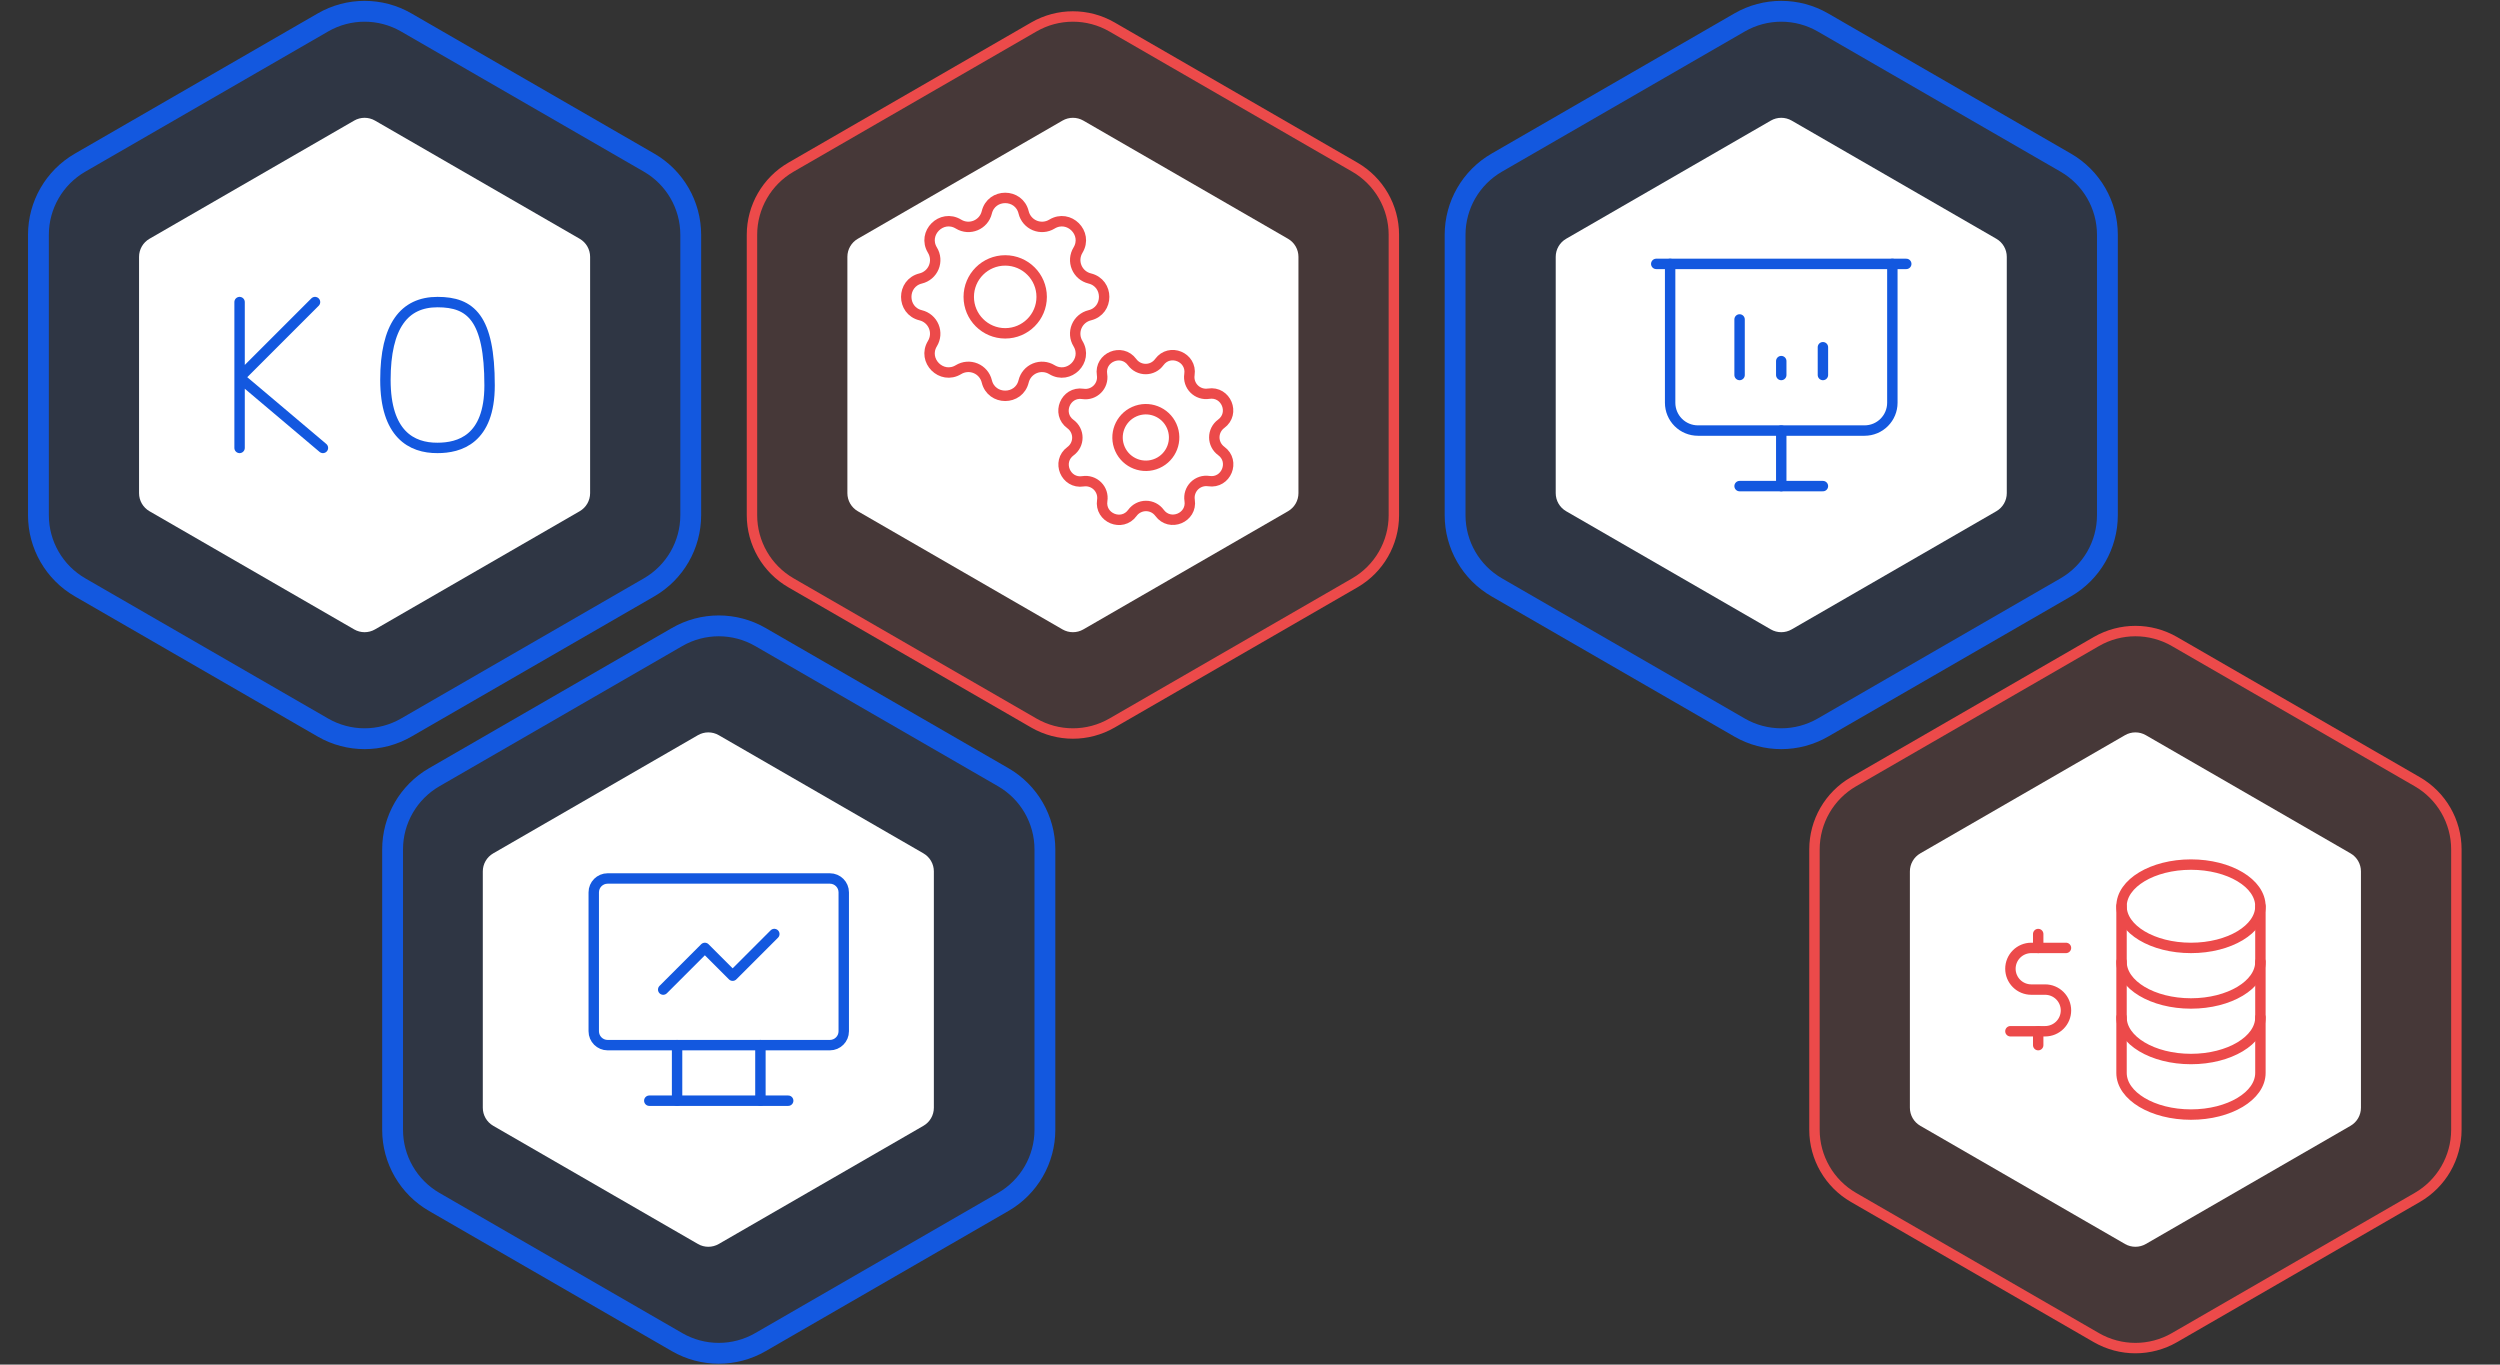 <svg width="240" height="131" viewBox="0 0 240 131" fill="none" xmlns="http://www.w3.org/2000/svg">
<rect x="0" y="0" width="240" height="131" fill="#333333" stroke="none"/>
<path d="M208.75 61.588C206.429 60.248 203.571 60.248 201.25 61.588L177.939 75.046C175.619 76.386 174.189 78.862 174.189 81.541V108.459C174.189 111.138 175.619 113.614 177.939 114.954L201.25 128.412C203.571 129.752 206.429 129.752 208.75 128.412L232.061 114.954C234.381 113.614 235.811 111.138 235.811 108.459V81.541C235.811 78.862 234.381 76.386 232.061 75.046L208.75 61.588Z" fill="#F46565" fill-opacity="0.1" stroke="#EC4A4A"/>
<path d="M39 2.155C36.525 0.726 33.475 0.726 31 2.155L7.689 15.613C5.214 17.042 3.689 19.683 3.689 22.541V49.459C3.689 52.317 5.214 54.958 7.689 56.387L31 69.845C33.475 71.274 36.525 71.274 39 69.845L62.311 56.387C64.786 54.958 66.311 52.317 66.311 49.459V22.541C66.311 19.683 64.786 17.042 62.311 15.613L39 2.155Z" fill="#1358DF" fill-opacity="0.1" stroke="#1358DF" stroke-width="2"/>
<path d="M106.75 2.588C104.429 1.248 101.571 1.248 99.25 2.588L75.939 16.046C73.619 17.386 72.189 19.862 72.189 22.541V49.459C72.189 52.138 73.619 54.614 75.939 55.954L99.25 69.412C101.571 70.752 104.429 70.752 106.75 69.412L130.061 55.954C132.381 54.614 133.811 52.138 133.811 49.459V22.541C133.811 19.862 132.381 17.386 130.061 16.046L106.75 2.588Z" fill="#F46565" fill-opacity="0.1" stroke="#EC4A4A"/>
<path d="M102 11.577C102.619 11.22 103.381 11.22 104 11.577L123.651 22.923C124.269 23.28 124.651 23.94 124.651 24.655V47.345C124.651 48.06 124.269 48.72 123.651 49.077L104 60.423C103.381 60.78 102.619 60.78 102 60.423L82.349 49.077C81.731 48.72 81.349 48.06 81.349 47.345V24.655C81.349 23.94 81.731 23.28 82.349 22.923L102 11.577Z" fill="white"/>
<path d="M175 2.155C172.525 0.726 169.475 0.726 167 2.155L143.689 15.613C141.214 17.042 139.689 19.683 139.689 22.541V49.459C139.689 52.317 141.214 54.958 143.689 56.387L167 69.845C169.475 71.274 172.525 71.274 175 69.845L198.311 56.387C200.786 54.958 202.311 52.317 202.311 49.459V22.541C202.311 19.683 200.786 17.042 198.311 15.613L175 2.155Z" fill="#1358DF" fill-opacity="0.1" stroke="#1358DF" stroke-width="2"/>
<path d="M170 11.577C170.619 11.22 171.381 11.22 172 11.577L191.651 22.923C192.269 23.28 192.651 23.94 192.651 24.655V47.345C192.651 48.06 192.269 48.72 191.651 49.077L172 60.423C171.381 60.78 170.619 60.78 170 60.423L150.349 49.077C149.731 48.72 149.349 48.06 149.349 47.345V24.655C149.349 23.94 149.731 23.28 150.349 22.923L170 11.577Z" fill="white"/>
<path d="M34 11.577C34.619 11.22 35.381 11.22 36 11.577L55.651 22.923C56.269 23.28 56.651 23.94 56.651 24.655V47.345C56.651 48.06 56.269 48.72 55.651 49.077L36 60.423C35.381 60.78 34.619 60.78 34 60.423L14.349 49.077C13.731 48.72 13.349 48.06 13.349 47.345V24.655C13.349 23.94 13.731 23.28 14.349 22.923L34 11.577Z" fill="white"/>
<path d="M73 61.155C70.525 59.726 67.475 59.726 65 61.155L41.689 74.613C39.214 76.042 37.689 78.683 37.689 81.541V108.459C37.689 111.317 39.214 113.958 41.689 115.387L65 128.845C67.475 130.274 70.525 130.274 73 128.845L96.311 115.387C98.786 113.958 100.311 111.317 100.311 108.459V81.541C100.311 78.683 98.786 76.042 96.311 74.613L73 61.155Z" fill="#1358DF" fill-opacity="0.1" stroke="#1358DF" stroke-width="2"/>
<path d="M204 70.577C204.619 70.22 205.381 70.22 206 70.577L225.651 81.923C226.269 82.28 226.651 82.94 226.651 83.655V106.345C226.651 107.06 226.269 107.72 225.651 108.077L206 119.423C205.381 119.78 204.619 119.78 204 119.423L184.349 108.077C183.731 107.72 183.349 107.06 183.349 106.345V83.655C183.349 82.94 183.731 82.28 184.349 81.923L204 70.577Z" fill="white"/>
<path d="M67 70.577C67.619 70.22 68.381 70.22 69 70.577L88.651 81.923C89.269 82.28 89.651 82.94 89.651 83.655V106.345C89.651 107.06 89.269 107.72 88.651 108.077L69 119.423C68.381 119.78 67.619 119.78 67 119.423L47.349 108.077C46.731 107.72 46.349 107.06 46.349 106.345V83.655C46.349 82.94 46.731 82.28 47.349 81.923L67 70.577Z" fill="white"/>
<path d="M94.732 20.39C95.182 18.537 97.818 18.537 98.268 20.39C98.335 20.669 98.468 20.927 98.654 21.145C98.84 21.363 99.075 21.533 99.34 21.643C99.605 21.753 99.892 21.798 100.177 21.776C100.463 21.754 100.739 21.665 100.984 21.515C102.613 20.523 104.478 22.387 103.486 24.017C103.337 24.262 103.248 24.538 103.225 24.823C103.203 25.109 103.249 25.395 103.359 25.66C103.468 25.924 103.638 26.159 103.856 26.346C104.073 26.532 104.332 26.664 104.61 26.732C106.463 27.182 106.463 29.818 104.61 30.268C104.331 30.335 104.073 30.468 103.855 30.654C103.637 30.84 103.467 31.075 103.357 31.34C103.247 31.605 103.202 31.892 103.224 32.177C103.246 32.463 103.335 32.739 103.485 32.984C104.477 34.613 102.613 36.478 100.983 35.486C100.738 35.337 100.462 35.248 100.177 35.225C99.891 35.203 99.605 35.249 99.34 35.358C99.076 35.468 98.841 35.638 98.654 35.856C98.468 36.073 98.336 36.332 98.268 36.61C97.818 38.463 95.182 38.463 94.732 36.61C94.665 36.331 94.532 36.073 94.346 35.855C94.16 35.637 93.925 35.467 93.66 35.357C93.395 35.248 93.108 35.202 92.823 35.224C92.537 35.246 92.261 35.336 92.016 35.485C90.387 36.477 88.522 34.613 89.514 32.983C89.663 32.738 89.752 32.462 89.775 32.177C89.797 31.891 89.751 31.605 89.641 31.34C89.532 31.076 89.362 30.841 89.144 30.654C88.927 30.468 88.668 30.336 88.39 30.268C86.537 29.818 86.537 27.182 88.39 26.732C88.669 26.665 88.927 26.532 89.145 26.346C89.363 26.16 89.533 25.925 89.643 25.66C89.752 25.395 89.798 25.108 89.776 24.823C89.754 24.537 89.665 24.261 89.515 24.016C88.523 22.387 90.387 20.522 92.017 21.514C93.073 22.156 94.441 21.588 94.732 20.39Z" stroke="#EC4A4A" stroke-linecap="round" stroke-linejoin="round"/>
<path d="M105.795 35.971C105.531 34.303 107.687 33.405 108.686 34.768C108.836 34.972 109.032 35.139 109.258 35.254C109.485 35.368 109.735 35.428 109.989 35.427C110.242 35.427 110.492 35.366 110.718 35.251C110.944 35.136 111.14 34.969 111.289 34.764C112.283 33.398 114.442 34.287 114.186 35.958C114.147 36.208 114.168 36.464 114.247 36.705C114.327 36.946 114.461 37.165 114.641 37.344C114.82 37.523 115.04 37.657 115.281 37.735C115.522 37.814 115.778 37.834 116.029 37.795C117.697 37.532 118.595 39.687 117.232 40.686C117.027 40.836 116.861 41.032 116.746 41.258C116.632 41.484 116.572 41.735 116.573 41.989C116.573 42.242 116.634 42.492 116.749 42.718C116.864 42.944 117.031 43.14 117.236 43.289C118.602 44.283 117.713 46.442 116.042 46.186C115.792 46.147 115.536 46.168 115.295 46.247C115.054 46.327 114.835 46.461 114.656 46.641C114.477 46.821 114.343 47.04 114.265 47.281C114.186 47.522 114.166 47.778 114.205 48.029C114.469 49.697 112.313 50.595 111.314 49.232C111.164 49.028 110.968 48.861 110.742 48.746C110.515 48.632 110.265 48.572 110.011 48.573C109.758 48.573 109.508 48.634 109.282 48.749C109.056 48.864 108.86 49.031 108.711 49.236C107.717 50.602 105.558 49.713 105.814 48.042C105.853 47.792 105.832 47.536 105.753 47.295C105.673 47.054 105.539 46.835 105.359 46.656C105.18 46.477 104.96 46.343 104.719 46.265C104.478 46.186 104.222 46.166 103.971 46.205C102.303 46.468 101.405 44.313 102.768 43.314C102.973 43.164 103.139 42.968 103.254 42.742C103.368 42.515 103.428 42.265 103.427 42.011C103.427 41.758 103.366 41.508 103.251 41.282C103.136 41.056 102.969 40.86 102.764 40.711C101.398 39.717 102.287 37.558 103.958 37.814C105.039 37.98 105.964 37.05 105.795 35.971Z" stroke="#EC4A4A" stroke-linecap="round" stroke-linejoin="round"/>
<path d="M96.5 32C98.433 32 100 30.433 100 28.5C100 26.567 98.433 25 96.5 25C94.567 25 93 26.567 93 28.5C93 30.433 94.567 32 96.5 32Z" stroke="#EC4A4A" stroke-linecap="round" stroke-linejoin="round"/>
<path d="M111.105 44.481C112.476 43.871 113.092 42.265 112.482 40.895C111.871 39.525 110.266 38.908 108.895 39.519C107.525 40.129 106.909 41.734 107.519 43.105C108.129 44.475 109.735 45.092 111.105 44.481Z" stroke="#EC4A4A" stroke-linecap="round" stroke-linejoin="round"/>
<path d="M210.334 91C214.016 91 217 89.209 217 87C217 84.791 214.016 83 210.334 83C206.652 83 203.667 84.791 203.667 87C203.667 89.209 206.652 91 210.334 91Z" stroke="#EC4A4A" stroke-linecap="round" stroke-linejoin="round"/>
<path d="M203.667 87V92.333C203.667 94.543 206.652 96.333 210.334 96.333C214.015 96.333 217 94.543 217 92.333V87" stroke="#EC4A4A" stroke-linecap="round" stroke-linejoin="round"/>
<path d="M203.667 92.333V97.666C203.667 99.876 206.652 101.666 210.334 101.666C214.015 101.666 217 99.876 217 97.666V92.333" stroke="#EC4A4A" stroke-linecap="round" stroke-linejoin="round"/>
<path d="M203.667 97.667V103C203.667 105.21 206.652 107 210.334 107C214.015 107 217 105.21 217 103V97.667" stroke="#EC4A4A" stroke-linecap="round" stroke-linejoin="round"/>
<path d="M198.333 91H195C194.47 91 193.961 91.211 193.586 91.586C193.211 91.961 193 92.47 193 93C193 93.53 193.211 94.039 193.586 94.414C193.961 94.789 194.47 95 195 95H196.333C196.864 95 197.372 95.211 197.748 95.586C198.123 95.961 198.333 96.47 198.333 97C198.333 97.53 198.123 98.039 197.748 98.414C197.372 98.789 196.864 99 196.333 99H193" stroke="#EC4A4A" stroke-linecap="round" stroke-linejoin="round"/>
<path d="M195.667 89.667V91M195.667 99V100.334V99Z" stroke="#EC4A4A" stroke-linecap="round" stroke-linejoin="round"/>
<path d="M79.667 84.334H58.333C57.597 84.334 57 84.93 57 85.667V99C57 99.737 57.597 100.333 58.333 100.333H79.667C80.403 100.333 81 99.737 81 99V85.667C81 84.93 80.403 84.334 79.667 84.334Z" stroke="#1358DF" stroke-linecap="round" stroke-linejoin="round"/>
<path d="M62.333 105.667H75.666" stroke="#1358DF" stroke-linecap="round" stroke-linejoin="round"/>
<path d="M65 100.333V105.667" stroke="#1358DF" stroke-linecap="round" stroke-linejoin="round"/>
<path d="M73 100.333V105.667" stroke="#1358DF" stroke-linecap="round" stroke-linejoin="round"/>
<path d="M63.667 95L67.667 91L70.334 93.666L74.334 89.666" stroke="#1358DF" stroke-linecap="round" stroke-linejoin="round"/>
<path d="M167 36V30.666" stroke="#1358DF" stroke-linecap="round" stroke-linejoin="round"/>
<path d="M175 36V33.334" stroke="#1358DF" stroke-linecap="round" stroke-linejoin="round"/>
<path d="M171 36V34.666" stroke="#1358DF" stroke-linecap="round" stroke-linejoin="round"/>
<path d="M159 25.334H183" stroke="#1358DF" stroke-linecap="round" stroke-linejoin="round"/>
<path d="M160.333 25.334V38.667C160.333 39.374 160.614 40.052 161.114 40.552C161.614 41.053 162.292 41.334 163 41.334H179C179.707 41.334 180.385 41.053 180.885 40.552C181.385 40.052 181.666 39.374 181.666 38.667V25.334" stroke="#1358DF" stroke-linecap="round" stroke-linejoin="round"/>
<path d="M171 41.334V46.667" stroke="#1358DF" stroke-linecap="round" stroke-linejoin="round"/>
<path d="M167 46.666H175" stroke="#1358DF" stroke-linecap="round" stroke-linejoin="round"/>
<path d="M23 29V36.241M23 43V36.241M23 36.241L30.241 29M23 36.241L31 43" stroke="#1358DF" stroke-linecap="round" stroke-linejoin="round"/>
<path d="M37 36.476C37 31.276 38.818 29 42 29C45.182 29 47 30.5 47 37C47 42.2 44.083 43 42 43C39.5 43.017 37 41.676 37 36.476Z" stroke="#1358DF"/>
</svg>

